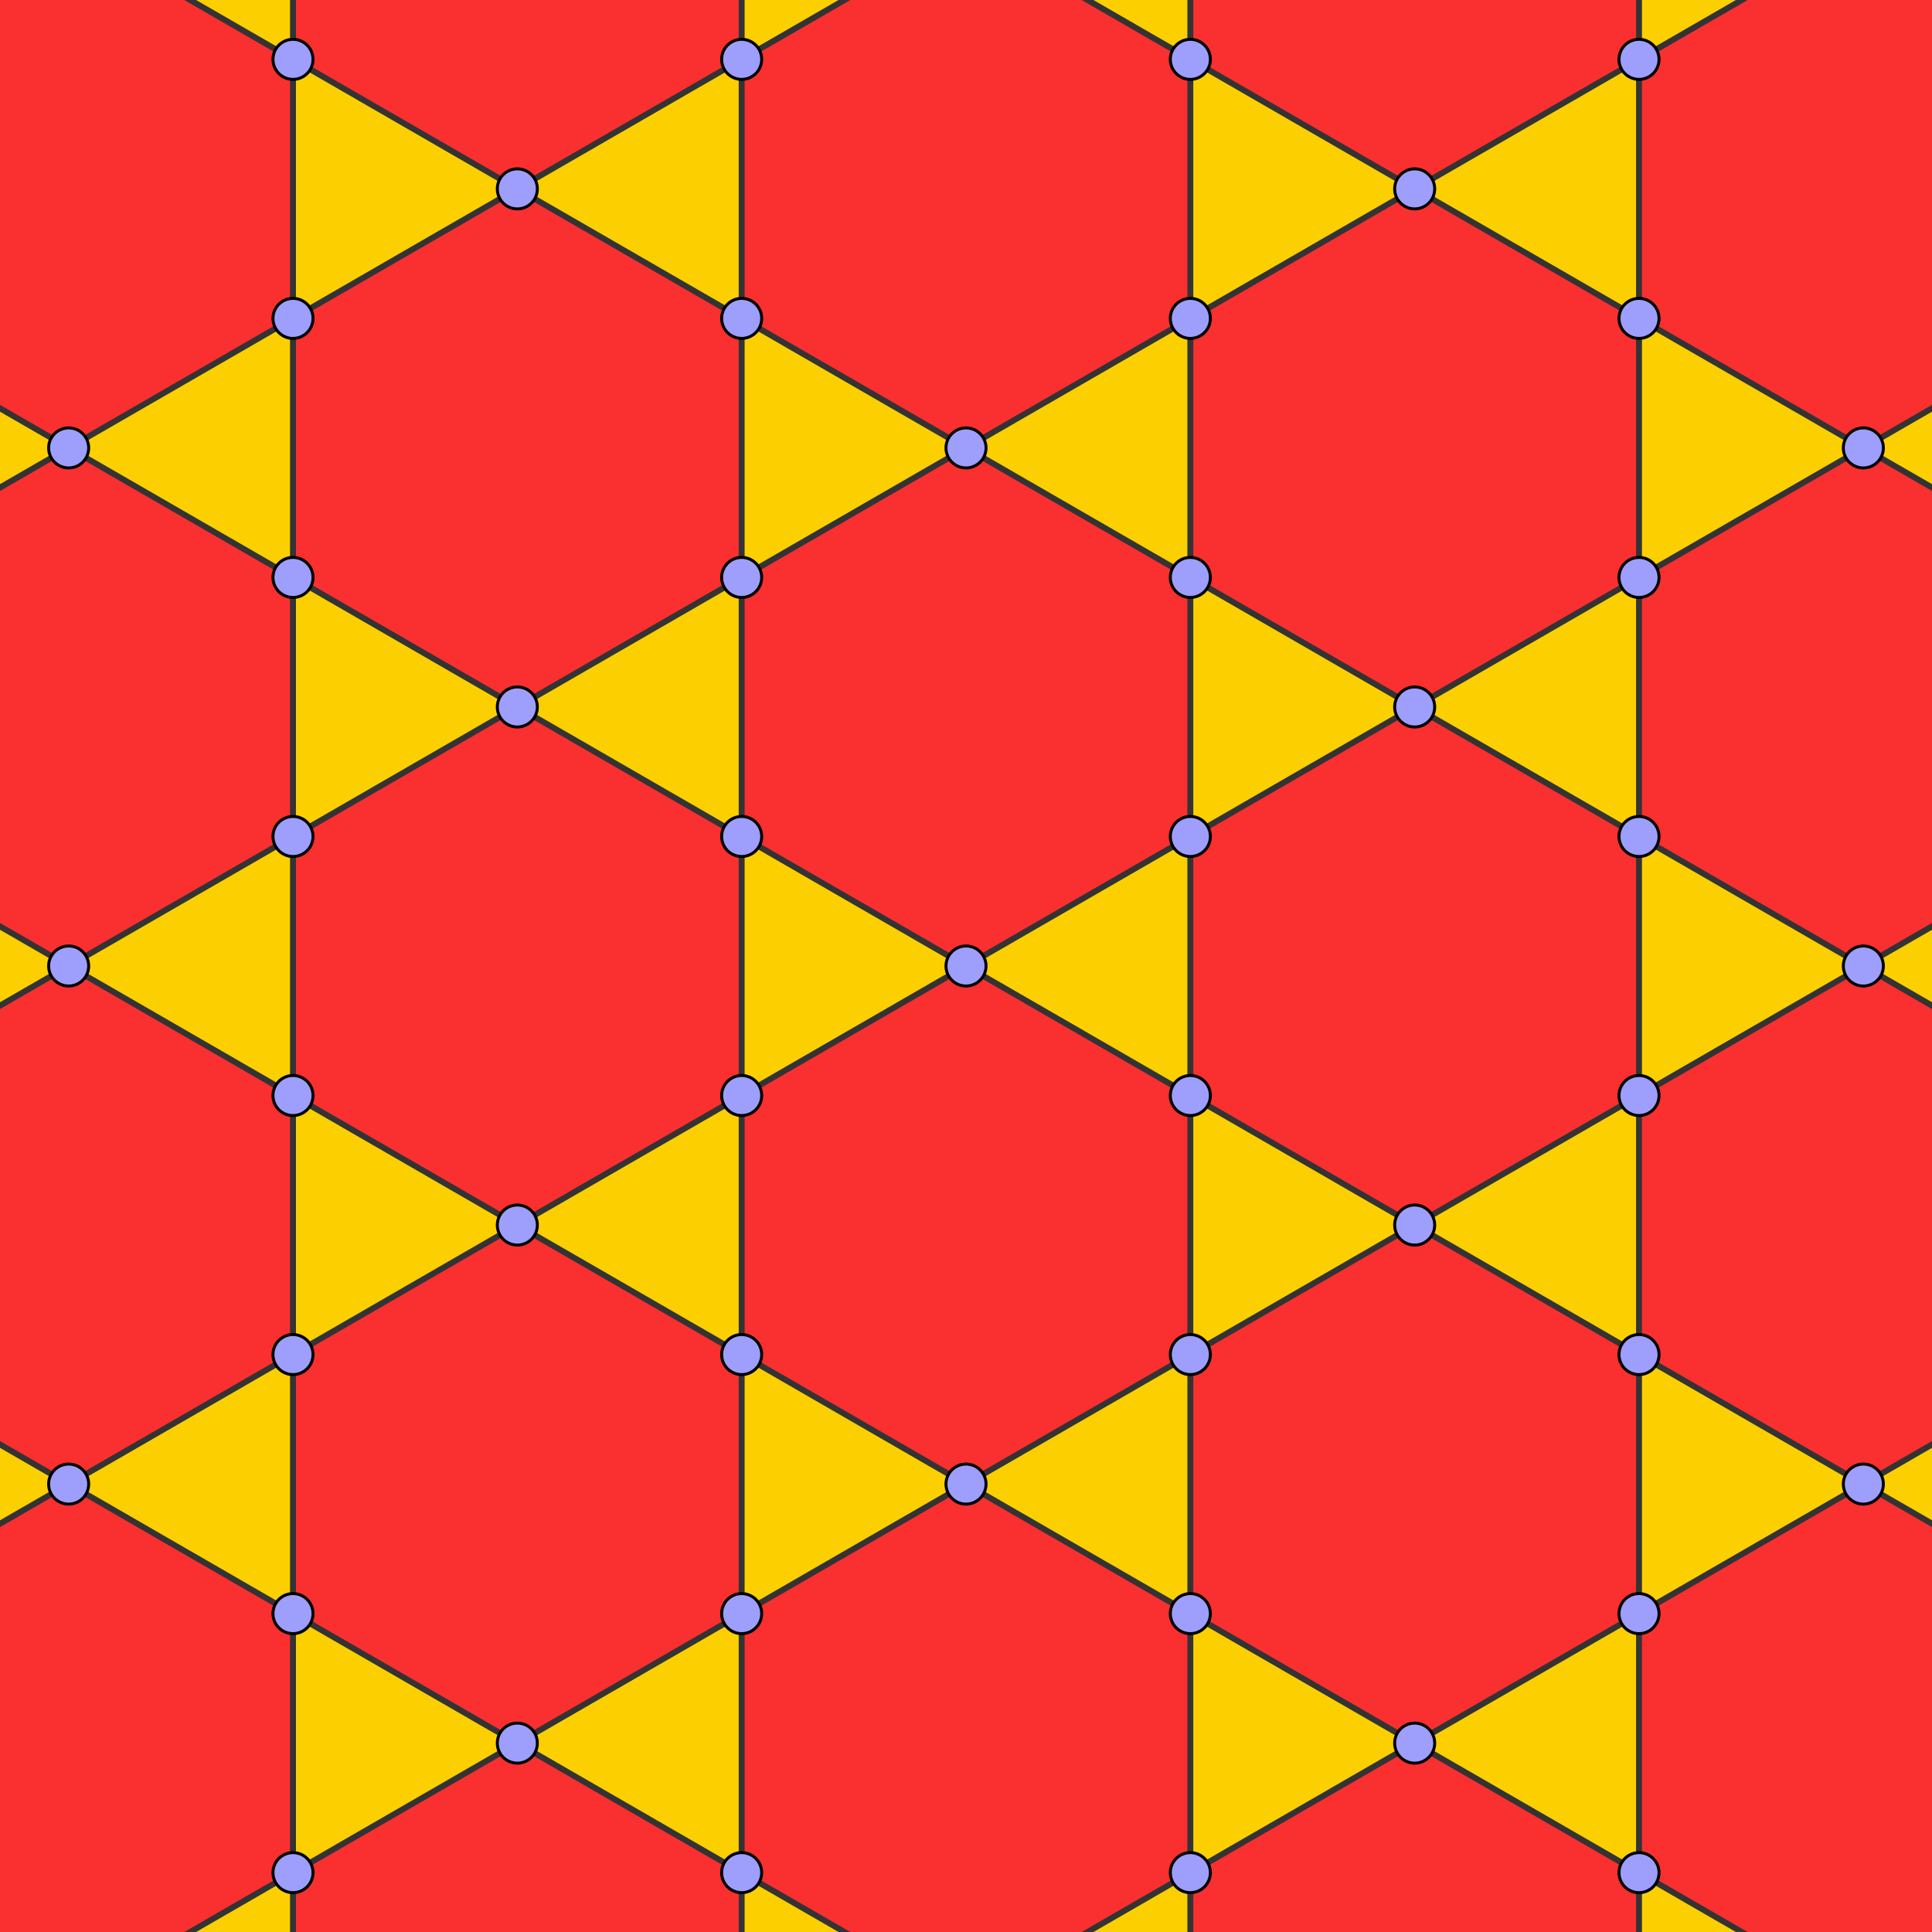 <?xml version="1.0" encoding="UTF-8" standalone="no"?>
<!-- Created with Inkscape (http://www.inkscape.org/) -->
<svg xmlns:dc="http://purl.org/dc/elements/1.1/" xmlns:cc="http://creativecommons.org/ns#" xmlns:rdf="http://www.w3.org/1999/02/22-rdf-syntax-ns#" xmlns:svg="http://www.w3.org/2000/svg" xmlns="http://www.w3.org/2000/svg" xmlns:sodipodi="http://sodipodi.sourceforge.net/DTD/sodipodi-0.dtd" xmlns:inkscape="http://www.inkscape.org/namespaces/inkscape" width="25.836cm" height="25.836cm" viewBox="0 0 915.455 915.455" id="svg2" version="1.1" inkscape:version="0.92.3 (2405546, 2018-03-11)" sodipodi:docname="Tiling_3-6.svg">
  <defs id="defs4"/>
  <sodipodi:namedview id="base" pagecolor="#ffffff" bordercolor="#666666" borderopacity="1.0" inkscape:pageopacity="0.0" inkscape:pageshadow="2" inkscape:zoom="0.60814593" inkscape:cx="487.48114" inkscape:cy="538.70902" inkscape:document-units="px" inkscape:current-layer="layer9" showgrid="true" units="cm" inkscape:snap-global="true" inkscape:snap-bbox="false" inkscape:bbox-nodes="true" inkscape:snap-object-midpoints="true" inkscape:window-width="3440" inkscape:window-height="1412" inkscape:window-x="0" inkscape:window-y="0" inkscape:window-maximized="1" fit-margin-top="0" fit-margin-left="0" fit-margin-right="0" fit-margin-bottom="0" borderlayer="true" inkscape:snap-others="true"/>
  <g inkscape:groupmode="layer" id="layer9" inkscape:label="layer" style="display:inline" transform="translate(322.143,199.399)" sodipodi:insensitive="true">
    <rect style="display:inline;opacity:1;fill:#fcd000;fill-opacity:1;stroke:none;stroke-width:2.812;stroke-linecap:square;stroke-linejoin:miter;stroke-miterlimit:1;stroke-dasharray:none;stroke-opacity:1" id="rect5965" width="1279.56" height="1116.785" x="-900.232" y="-424.35" transform="rotate(-90)"/>
    <path style="color:#000000;clip-rule:nonzero;display:inline;overflow:visible;visibility:visible;opacity:1;isolation:auto;mix-blend-mode:normal;color-interpolation:sRGB;color-interpolation-filters:linearRGB;solid-color:#000000;solid-opacity:1;fill:#fa2f2f;fill-opacity:1;fill-rule:evenodd;stroke:#333333;stroke-width:2.812;stroke-linecap:butt;stroke-linejoin:bevel;stroke-miterlimit:1;stroke-dasharray:none;stroke-dashoffset:0;stroke-opacity:1;color-rendering:auto;image-rendering:auto;shape-rendering:auto;text-rendering:auto;enable-background:accumulate" d="M 135.585,258.329 29.286,196.957 V 74.213 L 135.585,12.841 241.884,74.213 v 122.744 z" id="path4492" inkscape:connector-curvature="0"/>
    <path style="color:#000000;clip-rule:nonzero;display:inline;overflow:visible;visibility:visible;opacity:1;isolation:auto;mix-blend-mode:normal;color-interpolation:sRGB;color-interpolation-filters:linearRGB;solid-color:#000000;solid-opacity:1;fill:#fa2f2f;fill-opacity:1;fill-rule:evenodd;stroke:#333333;stroke-width:2.812;stroke-linecap:butt;stroke-linejoin:bevel;stroke-miterlimit:1;stroke-dasharray:none;stroke-dashoffset:0;stroke-opacity:1;color-rendering:auto;image-rendering:auto;shape-rendering:auto;text-rendering:auto;enable-background:accumulate" d="M 135.585,503.816 29.286,442.444 V 319.7 l 106.299,-61.372 106.299,61.372 v 122.744 z" id="path4492-3" inkscape:connector-curvature="0"/>
    <path style="color:#000000;clip-rule:nonzero;display:inline;overflow:visible;visibility:visible;opacity:1;isolation:auto;mix-blend-mode:normal;color-interpolation:sRGB;color-interpolation-filters:linearRGB;solid-color:#000000;solid-opacity:1;fill:#fa2f2f;fill-opacity:1;fill-rule:evenodd;stroke:#333333;stroke-width:2.812;stroke-linecap:butt;stroke-linejoin:bevel;stroke-miterlimit:1;stroke-dasharray:none;stroke-dashoffset:0;stroke-opacity:1;color-rendering:auto;image-rendering:auto;shape-rendering:auto;text-rendering:auto;enable-background:accumulate" d="M 135.585,749.304 29.286,687.932 V 565.188 L 135.585,503.816 241.884,565.188 V 687.932 Z" id="path4492-6" inkscape:connector-curvature="0"/>
    <path style="color:#000000;clip-rule:nonzero;display:inline;overflow:visible;visibility:visible;opacity:1;isolation:auto;mix-blend-mode:normal;color-interpolation:sRGB;color-interpolation-filters:linearRGB;solid-color:#000000;solid-opacity:1;fill:#fa2f2f;fill-opacity:1;fill-rule:evenodd;stroke:#333333;stroke-width:2.812;stroke-linecap:butt;stroke-linejoin:bevel;stroke-miterlimit:1;stroke-dasharray:none;stroke-dashoffset:0;stroke-opacity:1;color-rendering:auto;image-rendering:auto;shape-rendering:auto;text-rendering:auto;enable-background:accumulate" d="M 135.585,12.841 29.286,-48.531 v -122.744 l 106.299,-61.372 106.299,61.372 v 122.744 z" id="path4492-7" inkscape:connector-curvature="0"/>
    <path style="color:#000000;clip-rule:nonzero;display:inline;overflow:visible;visibility:visible;opacity:1;isolation:auto;mix-blend-mode:normal;color-interpolation:sRGB;color-interpolation-filters:linearRGB;solid-color:#000000;solid-opacity:1;fill:#fa2f2f;fill-opacity:1;fill-rule:evenodd;stroke:#333333;stroke-width:2.812;stroke-linecap:butt;stroke-linejoin:bevel;stroke-miterlimit:1;stroke-dasharray:none;stroke-dashoffset:0;stroke-opacity:1;color-rendering:auto;image-rendering:auto;shape-rendering:auto;text-rendering:auto;enable-background:accumulate" d="M -289.612,258.329 -395.911,196.957 V 74.213 l 106.299,-61.372 106.299,61.372 v 122.744 z" id="path4492-35" inkscape:connector-curvature="0"/>
    <path style="color:#000000;clip-rule:nonzero;display:inline;overflow:visible;visibility:visible;opacity:1;isolation:auto;mix-blend-mode:normal;color-interpolation:sRGB;color-interpolation-filters:linearRGB;solid-color:#000000;solid-opacity:1;fill:#fa2f2f;fill-opacity:1;fill-rule:evenodd;stroke:#333333;stroke-width:2.812;stroke-linecap:butt;stroke-linejoin:bevel;stroke-miterlimit:1;stroke-dasharray:none;stroke-dashoffset:0;stroke-opacity:1;color-rendering:auto;image-rendering:auto;shape-rendering:auto;text-rendering:auto;enable-background:accumulate" d="M -289.612,503.816 -395.911,442.444 V 319.7 l 106.299,-61.372 106.299,61.372 v 122.744 z" id="path4492-3-6" inkscape:connector-curvature="0"/>
    <path style="color:#000000;clip-rule:nonzero;display:inline;overflow:visible;visibility:visible;opacity:1;isolation:auto;mix-blend-mode:normal;color-interpolation:sRGB;color-interpolation-filters:linearRGB;solid-color:#000000;solid-opacity:1;fill:#fa2f2f;fill-opacity:1;fill-rule:evenodd;stroke:#333333;stroke-width:2.812;stroke-linecap:butt;stroke-linejoin:bevel;stroke-miterlimit:1;stroke-dasharray:none;stroke-dashoffset:0;stroke-opacity:1;color-rendering:auto;image-rendering:auto;shape-rendering:auto;text-rendering:auto;enable-background:accumulate" d="M -289.612,749.304 -395.911,687.932 V 565.188 l 106.299,-61.372 106.299,61.372 V 687.932 Z" id="path4492-6-2" inkscape:connector-curvature="0"/>
    <path style="color:#000000;clip-rule:nonzero;display:inline;overflow:visible;visibility:visible;opacity:1;isolation:auto;mix-blend-mode:normal;color-interpolation:sRGB;color-interpolation-filters:linearRGB;solid-color:#000000;solid-opacity:1;fill:#fa2f2f;fill-opacity:1;fill-rule:evenodd;stroke:#333333;stroke-width:2.812;stroke-linecap:butt;stroke-linejoin:bevel;stroke-miterlimit:1;stroke-dasharray:none;stroke-dashoffset:0;stroke-opacity:1;color-rendering:auto;image-rendering:auto;shape-rendering:auto;text-rendering:auto;enable-background:accumulate" d="m -289.612,12.841 -106.299,-61.372 v -122.744 l 106.299,-61.372 106.299,61.372 v 122.744 z" id="path4492-7-9" inkscape:connector-curvature="0"/>
    <path style="color:#000000;clip-rule:nonzero;display:inline;overflow:visible;visibility:visible;opacity:1;isolation:auto;mix-blend-mode:normal;color-interpolation:sRGB;color-interpolation-filters:linearRGB;solid-color:#000000;solid-opacity:1;fill:#fa2f2f;fill-opacity:1;fill-rule:evenodd;stroke:#333333;stroke-width:2.812;stroke-linecap:butt;stroke-linejoin:bevel;stroke-miterlimit:1;stroke-dasharray:none;stroke-dashoffset:0;stroke-opacity:1;color-rendering:auto;image-rendering:auto;shape-rendering:auto;text-rendering:auto;enable-background:accumulate" d="M 560.782,258.329 454.482,196.957 V 74.213 L 560.782,12.841 667.081,74.213 v 122.744 z" id="path4492-2" inkscape:connector-curvature="0"/>
    <path style="color:#000000;clip-rule:nonzero;display:inline;overflow:visible;visibility:visible;opacity:1;isolation:auto;mix-blend-mode:normal;color-interpolation:sRGB;color-interpolation-filters:linearRGB;solid-color:#000000;solid-opacity:1;fill:#fa2f2f;fill-opacity:1;fill-rule:evenodd;stroke:#333333;stroke-width:2.812;stroke-linecap:butt;stroke-linejoin:bevel;stroke-miterlimit:1;stroke-dasharray:none;stroke-dashoffset:0;stroke-opacity:1;color-rendering:auto;image-rendering:auto;shape-rendering:auto;text-rendering:auto;enable-background:accumulate" d="M 560.782,503.816 454.482,442.444 V 319.7 l 106.299,-61.372 106.299,61.372 v 122.744 z" id="path4492-3-7" inkscape:connector-curvature="0"/>
    <path style="color:#000000;clip-rule:nonzero;display:inline;overflow:visible;visibility:visible;opacity:1;isolation:auto;mix-blend-mode:normal;color-interpolation:sRGB;color-interpolation-filters:linearRGB;solid-color:#000000;solid-opacity:1;fill:#fa2f2f;fill-opacity:1;fill-rule:evenodd;stroke:#333333;stroke-width:2.812;stroke-linecap:butt;stroke-linejoin:bevel;stroke-miterlimit:1;stroke-dasharray:none;stroke-dashoffset:0;stroke-opacity:1;color-rendering:auto;image-rendering:auto;shape-rendering:auto;text-rendering:auto;enable-background:accumulate" d="M 560.782,749.304 454.482,687.932 V 565.188 l 106.299,-61.372 106.299,61.372 V 687.932 Z" id="path4492-6-0" inkscape:connector-curvature="0"/>
    <path style="color:#000000;clip-rule:nonzero;display:inline;overflow:visible;visibility:visible;opacity:1;isolation:auto;mix-blend-mode:normal;color-interpolation:sRGB;color-interpolation-filters:linearRGB;solid-color:#000000;solid-opacity:1;fill:#fa2f2f;fill-opacity:1;fill-rule:evenodd;stroke:#333333;stroke-width:2.812;stroke-linecap:butt;stroke-linejoin:bevel;stroke-miterlimit:1;stroke-dasharray:none;stroke-dashoffset:0;stroke-opacity:1;color-rendering:auto;image-rendering:auto;shape-rendering:auto;text-rendering:auto;enable-background:accumulate" d="M 560.782,12.841 454.482,-48.531 v -122.744 l 106.299,-61.372 106.299,61.372 v 122.744 z" id="path4492-7-93" inkscape:connector-curvature="0"/>
    <path style="color:#000000;clip-rule:nonzero;display:inline;overflow:visible;visibility:visible;opacity:1;isolation:auto;mix-blend-mode:normal;color-interpolation:sRGB;color-interpolation-filters:linearRGB;solid-color:#000000;solid-opacity:1;fill:#fa2f2f;fill-opacity:1;fill-rule:evenodd;stroke:#333333;stroke-width:2.812;stroke-linecap:butt;stroke-linejoin:bevel;stroke-miterlimit:1;stroke-dasharray:none;stroke-dashoffset:0;stroke-opacity:1;color-rendering:auto;image-rendering:auto;shape-rendering:auto;text-rendering:auto;enable-background:accumulate" d="M 348.183,381.072 241.884,319.7 V 196.957 l 106.299,-61.372 106.299,61.372 v 122.744 z" id="path4492-0" inkscape:connector-curvature="0"/>
    <path style="color:#000000;clip-rule:nonzero;display:inline;overflow:visible;visibility:visible;opacity:1;isolation:auto;mix-blend-mode:normal;color-interpolation:sRGB;color-interpolation-filters:linearRGB;solid-color:#000000;solid-opacity:1;fill:#fa2f2f;fill-opacity:1;fill-rule:evenodd;stroke:#333333;stroke-width:2.812;stroke-linecap:butt;stroke-linejoin:bevel;stroke-miterlimit:1;stroke-dasharray:none;stroke-dashoffset:0;stroke-opacity:1;color-rendering:auto;image-rendering:auto;shape-rendering:auto;text-rendering:auto;enable-background:accumulate" d="M 348.183,626.56 241.884,565.188 V 442.444 l 106.299,-61.372 106.299,61.372 v 122.744 z" id="path4492-3-62" inkscape:connector-curvature="0"/>
    <path style="color:#000000;clip-rule:nonzero;display:inline;overflow:visible;visibility:visible;opacity:1;isolation:auto;mix-blend-mode:normal;color-interpolation:sRGB;color-interpolation-filters:linearRGB;solid-color:#000000;solid-opacity:1;fill:#fa2f2f;fill-opacity:1;fill-rule:evenodd;stroke:#333333;stroke-width:2.812;stroke-linecap:butt;stroke-linejoin:bevel;stroke-miterlimit:1;stroke-dasharray:none;stroke-dashoffset:0;stroke-opacity:1;color-rendering:auto;image-rendering:auto;shape-rendering:auto;text-rendering:auto;enable-background:accumulate" d="M 348.183,872.047 241.884,810.675 V 687.932 l 106.299,-61.372 106.299,61.372 v 122.744 z" id="path4492-6-6" inkscape:connector-curvature="0"/>
    <path style="color:#000000;clip-rule:nonzero;display:inline;overflow:visible;visibility:visible;opacity:1;isolation:auto;mix-blend-mode:normal;color-interpolation:sRGB;color-interpolation-filters:linearRGB;solid-color:#000000;solid-opacity:1;fill:#fa2f2f;fill-opacity:1;fill-rule:evenodd;stroke:#333333;stroke-width:2.812;stroke-linecap:butt;stroke-linejoin:bevel;stroke-miterlimit:1;stroke-dasharray:none;stroke-dashoffset:0;stroke-opacity:1;color-rendering:auto;image-rendering:auto;shape-rendering:auto;text-rendering:auto;enable-background:accumulate" d="M 348.183,135.585 241.884,74.213 V -48.531 l 106.299,-61.372 106.299,61.372 V 74.213 Z" id="path4492-7-1" inkscape:connector-curvature="0"/>
    <path style="color:#000000;clip-rule:nonzero;display:inline;overflow:visible;visibility:visible;opacity:1;isolation:auto;mix-blend-mode:normal;color-interpolation:sRGB;color-interpolation-filters:linearRGB;solid-color:#000000;solid-opacity:1;fill:#fa2f2f;fill-opacity:1;fill-rule:evenodd;stroke:#333333;stroke-width:2.812;stroke-linecap:butt;stroke-linejoin:bevel;stroke-miterlimit:1;stroke-dasharray:none;stroke-dashoffset:0;stroke-opacity:1;color-rendering:auto;image-rendering:auto;shape-rendering:auto;text-rendering:auto;enable-background:accumulate" d="M 348.183,-109.903 241.884,-171.275 v -122.744 l 106.299,-61.372 106.299,61.372 v 122.744 z" id="path4492-5-8" inkscape:connector-curvature="0"/>
    <path style="color:#000000;clip-rule:nonzero;display:inline;overflow:visible;visibility:visible;opacity:1;isolation:auto;mix-blend-mode:normal;color-interpolation:sRGB;color-interpolation-filters:linearRGB;solid-color:#000000;solid-opacity:1;fill:#fa2f2f;fill-opacity:1;fill-rule:evenodd;stroke:#333333;stroke-width:2.812;stroke-linecap:butt;stroke-linejoin:bevel;stroke-miterlimit:1;stroke-dasharray:none;stroke-dashoffset:0;stroke-opacity:1;color-rendering:auto;image-rendering:auto;shape-rendering:auto;text-rendering:auto;enable-background:accumulate" d="M -77.014,381.072 -183.313,319.7 V 196.957 l 106.299,-61.372 106.299,61.372 v 122.744 z" id="path4492-0-9" inkscape:connector-curvature="0"/>
    <path style="color:#000000;clip-rule:nonzero;display:inline;overflow:visible;visibility:visible;opacity:1;isolation:auto;mix-blend-mode:normal;color-interpolation:sRGB;color-interpolation-filters:linearRGB;solid-color:#000000;solid-opacity:1;fill:#fa2f2f;fill-opacity:1;fill-rule:evenodd;stroke:#333333;stroke-width:2.812;stroke-linecap:butt;stroke-linejoin:bevel;stroke-miterlimit:1;stroke-dasharray:none;stroke-dashoffset:0;stroke-opacity:1;color-rendering:auto;image-rendering:auto;shape-rendering:auto;text-rendering:auto;enable-background:accumulate" d="M -77.014,626.56 -183.313,565.188 V 442.444 l 106.299,-61.372 106.299,61.372 v 122.744 z" id="path4492-3-62-2" inkscape:connector-curvature="0"/>
    <path style="color:#000000;clip-rule:nonzero;display:inline;overflow:visible;visibility:visible;opacity:1;isolation:auto;mix-blend-mode:normal;color-interpolation:sRGB;color-interpolation-filters:linearRGB;solid-color:#000000;solid-opacity:1;fill:#fa2f2f;fill-opacity:1;fill-rule:evenodd;stroke:#333333;stroke-width:2.812;stroke-linecap:butt;stroke-linejoin:bevel;stroke-miterlimit:1;stroke-dasharray:none;stroke-dashoffset:0;stroke-opacity:1;color-rendering:auto;image-rendering:auto;shape-rendering:auto;text-rendering:auto;enable-background:accumulate" d="M -77.014,872.047 -183.313,810.675 V 687.932 l 106.299,-61.372 106.299,61.372 v 122.744 z" id="path4492-6-6-0" inkscape:connector-curvature="0"/>
    <path style="color:#000000;clip-rule:nonzero;display:inline;overflow:visible;visibility:visible;opacity:1;isolation:auto;mix-blend-mode:normal;color-interpolation:sRGB;color-interpolation-filters:linearRGB;solid-color:#000000;solid-opacity:1;fill:#fa2f2f;fill-opacity:1;fill-rule:evenodd;stroke:#333333;stroke-width:2.812;stroke-linecap:butt;stroke-linejoin:bevel;stroke-miterlimit:1;stroke-dasharray:none;stroke-dashoffset:0;stroke-opacity:1;color-rendering:auto;image-rendering:auto;shape-rendering:auto;text-rendering:auto;enable-background:accumulate" d="M -77.014,135.585 -183.313,74.213 V -48.531 l 106.299,-61.372 106.299,61.372 V 74.213 Z" id="path4492-7-1-2" inkscape:connector-curvature="0"/>
    <path style="color:#000000;clip-rule:nonzero;display:inline;overflow:visible;visibility:visible;opacity:1;isolation:auto;mix-blend-mode:normal;color-interpolation:sRGB;color-interpolation-filters:linearRGB;solid-color:#000000;solid-opacity:1;fill:#fa2f2f;fill-opacity:1;fill-rule:evenodd;stroke:#333333;stroke-width:2.812;stroke-linecap:butt;stroke-linejoin:bevel;stroke-miterlimit:1;stroke-dasharray:none;stroke-dashoffset:0;stroke-opacity:1;color-rendering:auto;image-rendering:auto;shape-rendering:auto;text-rendering:auto;enable-background:accumulate" d="M -77.014,-109.903 -183.313,-171.275 v -122.744 l 106.299,-61.372 106.299,61.372 v 122.744 z" id="path4492-5-8-3" inkscape:connector-curvature="0"/>
  </g>
  <g inkscape:groupmode="layer" id="layer1" inkscape:label="dots">
    <circle style="display:inline;opacity:1;fill:#9e9efc;fill-opacity:1;stroke:#000000;stroke-width:1.406;stroke-linecap:square;stroke-linejoin:miter;stroke-miterlimit:1;stroke-dasharray:none;stroke-opacity:1" id="path4291-3-65" cx="-442.444" cy="-183.313" r="9.491" transform="rotate(-90,260.771,-61.372)"/>
    <circle style="display:inline;opacity:1;fill:#9e9efc;fill-opacity:1;stroke:#000000;stroke-width:1.406;stroke-linecap:square;stroke-linejoin:miter;stroke-miterlimit:1;stroke-dasharray:none;stroke-opacity:1" id="path4291-3-69" cx="-565.188" cy="29.285" r="9.491" transform="rotate(-90,260.771,-61.372)"/>
    <circle style="display:inline;opacity:1;fill:#9e9efc;fill-opacity:1;stroke:#000000;stroke-width:1.406;stroke-linecap:square;stroke-linejoin:miter;stroke-miterlimit:1;stroke-dasharray:none;stroke-opacity:1" id="path4291-3-37" cx="-565.188" cy="241.884" r="9.491" transform="rotate(-90,260.771,-61.372)"/>
    <circle style="display:inline;opacity:1;fill:#9e9efc;fill-opacity:1;stroke:#000000;stroke-width:1.406;stroke-linecap:square;stroke-linejoin:miter;stroke-miterlimit:1;stroke-dasharray:none;stroke-opacity:1" id="path4291-3-45" cx="-442.444" cy="454.482" r="9.491" transform="rotate(-90,260.771,-61.372)"/>
    <circle style="display:inline;opacity:1;fill:#9e9efc;fill-opacity:1;stroke:#000000;stroke-width:1.406;stroke-linecap:square;stroke-linejoin:miter;stroke-miterlimit:1;stroke-dasharray:none;stroke-opacity:1" id="path4291-3-25" cx="-258.329" cy="560.782" r="9.491" transform="rotate(-90,260.771,-61.372)"/>
    <circle style="display:inline;opacity:1;fill:#9e9efc;fill-opacity:1;stroke:#000000;stroke-width:1.406;stroke-linecap:square;stroke-linejoin:miter;stroke-miterlimit:1;stroke-dasharray:none;stroke-opacity:1" id="path4291-3-474" cx="-12.841" cy="560.782" r="9.491" transform="rotate(-90,260.771,-61.372)"/>
    <circle style="display:inline;opacity:1;fill:#9e9efc;fill-opacity:1;stroke:#000000;stroke-width:1.406;stroke-linecap:square;stroke-linejoin:miter;stroke-miterlimit:1;stroke-dasharray:none;stroke-opacity:1" id="path4291-3-43" cx="171.275" cy="454.482" r="9.491" transform="rotate(-90,260.771,-61.372)"/>
    <circle style="display:inline;opacity:1;fill:#9e9efc;fill-opacity:1;stroke:#000000;stroke-width:1.406;stroke-linecap:square;stroke-linejoin:miter;stroke-miterlimit:1;stroke-dasharray:none;stroke-opacity:1" id="path4291-3-88" cx="171.275" cy="-183.313" r="9.491" transform="rotate(-90,260.771,-61.372)"/>
    <circle style="display:inline;opacity:1;fill:#9e9efc;fill-opacity:1;stroke:#000000;stroke-width:1.406;stroke-linecap:square;stroke-linejoin:miter;stroke-miterlimit:1;stroke-dasharray:none;stroke-opacity:1" id="path4291-3-431" cx="-12.841" cy="-289.612" r="9.491" transform="rotate(-90,260.771,-61.372)"/>
    <circle style="display:inline;opacity:1;fill:#9e9efc;fill-opacity:1;stroke:#000000;stroke-width:1.406;stroke-linecap:square;stroke-linejoin:miter;stroke-miterlimit:1;stroke-dasharray:none;stroke-opacity:1" id="path4291-3-49" cx="-258.329" cy="-289.612" r="9.491" transform="rotate(-90,260.771,-61.372)"/>
    <circle style="display:inline;opacity:1;fill:#9e9efc;fill-opacity:1;stroke:#000000;stroke-width:1.406;stroke-linecap:square;stroke-linejoin:miter;stroke-miterlimit:1;stroke-dasharray:none;stroke-opacity:1" id="path4291-3-206" cx="-319.7" cy="-183.313" r="9.491" transform="rotate(-90,260.771,-61.372)"/>
    <circle style="display:inline;opacity:1;fill:#9e9efc;fill-opacity:1;stroke:#000000;stroke-width:1.406;stroke-linecap:square;stroke-linejoin:miter;stroke-miterlimit:1;stroke-dasharray:none;stroke-opacity:1" id="path4291-3-89" cx="-196.957" cy="-183.313" r="9.491" transform="rotate(-90,260.771,-61.372)"/>
    <circle style="display:inline;opacity:1;fill:#9e9efc;fill-opacity:1;stroke:#000000;stroke-width:1.406;stroke-linecap:square;stroke-linejoin:miter;stroke-miterlimit:1;stroke-dasharray:none;stroke-opacity:1" id="path4291-3-26" cx="-74.213" cy="-183.313" r="9.491" transform="rotate(-90,260.771,-61.372)"/>
    <circle style="display:inline;opacity:1;fill:#9e9efc;fill-opacity:1;stroke:#000000;stroke-width:1.406;stroke-linecap:square;stroke-linejoin:miter;stroke-miterlimit:1;stroke-dasharray:none;stroke-opacity:1" id="path4291-3-64" cx="48.531" cy="-183.313" r="9.491" transform="rotate(-90,260.771,-61.372)"/>
    <circle style="display:inline;opacity:1;fill:#9e9efc;fill-opacity:1;stroke:#000000;stroke-width:1.406;stroke-linecap:square;stroke-linejoin:miter;stroke-miterlimit:1;stroke-dasharray:none;stroke-opacity:1" id="path4291-3-95" cx="109.903" cy="-77.014" r="9.491" transform="rotate(-90,260.771,-61.372)"/>
    <circle style="display:inline;opacity:1;fill:#9e9efc;fill-opacity:1;stroke:#000000;stroke-width:1.406;stroke-linecap:square;stroke-linejoin:miter;stroke-miterlimit:1;stroke-dasharray:none;stroke-opacity:1" id="path4291-3-04" cx="-135.585" cy="-77.014" r="9.491" transform="rotate(-90,260.771,-61.372)"/>
    <circle style="display:inline;opacity:1;fill:#9e9efc;fill-opacity:1;stroke:#000000;stroke-width:1.406;stroke-linecap:square;stroke-linejoin:miter;stroke-miterlimit:1;stroke-dasharray:none;stroke-opacity:1" id="path4291-3-87" cx="-381.072" cy="-77.014" r="9.491" transform="rotate(-90,260.771,-61.372)"/>
    <circle style="display:inline;opacity:1;fill:#9e9efc;fill-opacity:1;stroke:#000000;stroke-width:1.406;stroke-linecap:square;stroke-linejoin:miter;stroke-miterlimit:1;stroke-dasharray:none;stroke-opacity:1" id="path4291-3-17" cx="-565.188" cy="-183.313" r="9.491" transform="rotate(-90,260.771,-61.372)"/>
    <circle style="display:inline;opacity:1;fill:#9e9efc;fill-opacity:1;stroke:#000000;stroke-width:1.406;stroke-linecap:square;stroke-linejoin:miter;stroke-miterlimit:1;stroke-dasharray:none;stroke-opacity:1" id="path4291-3-09" cx="-503.816" cy="-289.612" r="9.491" transform="rotate(-90,260.771,-61.372)"/>
    <circle style="display:inline;opacity:1;fill:#9e9efc;fill-opacity:1;stroke:#000000;stroke-width:1.406;stroke-linecap:square;stroke-linejoin:miter;stroke-miterlimit:1;stroke-dasharray:none;stroke-opacity:1" id="path4291-3-177" cx="-626.56" cy="-77.014" r="9.491" transform="rotate(-90,260.771,-61.372)"/>
    <circle style="display:inline;opacity:1;fill:#9e9efc;fill-opacity:1;stroke:#000000;stroke-width:1.406;stroke-linecap:square;stroke-linejoin:miter;stroke-miterlimit:1;stroke-dasharray:none;stroke-opacity:1" id="path4291-3-11" cx="-687.932" cy="29.285" r="9.491" transform="rotate(-90,260.771,-61.372)"/>
    <circle style="display:inline;opacity:1;fill:#9e9efc;fill-opacity:1;stroke:#000000;stroke-width:1.406;stroke-linecap:square;stroke-linejoin:miter;stroke-miterlimit:1;stroke-dasharray:none;stroke-opacity:1" id="path4291-3-59" cx="-442.444" cy="29.285" r="9.491" transform="rotate(-90,260.771,-61.372)"/>
    <circle style="display:inline;opacity:1;fill:#9e9efc;fill-opacity:1;stroke:#000000;stroke-width:1.406;stroke-linecap:square;stroke-linejoin:miter;stroke-miterlimit:1;stroke-dasharray:none;stroke-opacity:1" id="path4291-3-77" cx="-319.7" cy="29.285" r="9.491" transform="rotate(-90,260.771,-61.372)"/>
    <circle style="display:inline;opacity:1;fill:#9e9efc;fill-opacity:1;stroke:#000000;stroke-width:1.406;stroke-linecap:square;stroke-linejoin:miter;stroke-miterlimit:1;stroke-dasharray:none;stroke-opacity:1" id="path4291-3-67" cx="-196.957" cy="29.285" r="9.491" transform="rotate(-90,260.771,-61.372)"/>
    <circle style="display:inline;opacity:1;fill:#9e9efc;fill-opacity:1;stroke:#000000;stroke-width:1.406;stroke-linecap:square;stroke-linejoin:miter;stroke-miterlimit:1;stroke-dasharray:none;stroke-opacity:1" id="path4291-3-365" cx="-74.213" cy="29.285" r="9.491" transform="rotate(-90,260.771,-61.372)"/>
    <circle style="display:inline;opacity:1;fill:#9e9efc;fill-opacity:1;stroke:#000000;stroke-width:1.406;stroke-linecap:square;stroke-linejoin:miter;stroke-miterlimit:1;stroke-dasharray:none;stroke-opacity:1" id="path4291-3-63" cx="48.531" cy="29.285" r="9.491" transform="rotate(-90,260.771,-61.372)"/>
    <circle style="display:inline;opacity:1;fill:#9e9efc;fill-opacity:1;stroke:#000000;stroke-width:1.406;stroke-linecap:square;stroke-linejoin:miter;stroke-miterlimit:1;stroke-dasharray:none;stroke-opacity:1" id="path4291-3-948" cx="171.275" cy="29.285" r="9.491" transform="rotate(-90,260.771,-61.372)"/>
    <circle style="display:inline;opacity:1;fill:#9e9efc;fill-opacity:1;stroke:#000000;stroke-width:1.406;stroke-linecap:square;stroke-linejoin:miter;stroke-miterlimit:1;stroke-dasharray:none;stroke-opacity:1" id="path4291-3-39" cx="-503.816" cy="135.585" r="9.491" transform="rotate(-90,260.771,-61.372)"/>
    <circle style="display:inline;opacity:1;fill:#9e9efc;fill-opacity:1;stroke:#000000;stroke-width:1.406;stroke-linecap:square;stroke-linejoin:miter;stroke-miterlimit:1;stroke-dasharray:none;stroke-opacity:1" id="path4291-3-08" cx="-258.329" cy="135.585" r="9.491" transform="rotate(-90,260.771,-61.372)"/>
    <circle style="display:inline;opacity:1;fill:#9e9efc;fill-opacity:1;stroke:#000000;stroke-width:1.406;stroke-linecap:square;stroke-linejoin:miter;stroke-miterlimit:1;stroke-dasharray:none;stroke-opacity:1" id="path4291-3-85" cx="-12.841" cy="135.585" r="9.491" transform="rotate(-90,260.771,-61.372)"/>
    <circle style="display:inline;opacity:1;fill:#9e9efc;fill-opacity:1;stroke:#000000;stroke-width:1.406;stroke-linecap:square;stroke-linejoin:miter;stroke-miterlimit:1;stroke-dasharray:none;stroke-opacity:1" id="path4291-3-561" cx="109.903" cy="348.183" r="9.491" transform="rotate(-90,260.771,-61.372)"/>
    <circle style="display:inline;opacity:1;fill:#9e9efc;fill-opacity:1;stroke:#000000;stroke-width:1.406;stroke-linecap:square;stroke-linejoin:miter;stroke-miterlimit:1;stroke-dasharray:none;stroke-opacity:1" id="path4291-3-15" cx="-135.585" cy="348.183" r="9.491" transform="rotate(-90,260.771,-61.372)"/>
    <circle style="display:inline;opacity:1;fill:#9e9efc;fill-opacity:1;stroke:#000000;stroke-width:1.406;stroke-linecap:square;stroke-linejoin:miter;stroke-miterlimit:1;stroke-dasharray:none;stroke-opacity:1" id="path4291-3-98" cx="-381.072" cy="348.183" r="9.491" transform="rotate(-90,260.771,-61.372)"/>
    <circle style="display:inline;opacity:1;fill:#9e9efc;fill-opacity:1;stroke:#000000;stroke-width:1.406;stroke-linecap:square;stroke-linejoin:miter;stroke-miterlimit:1;stroke-dasharray:none;stroke-opacity:1" id="path4291-3-48" cx="-626.56" cy="348.183" r="9.491" transform="rotate(-90,260.771,-61.372)"/>
    <circle style="display:inline;opacity:1;fill:#9e9efc;fill-opacity:1;stroke:#000000;stroke-width:1.406;stroke-linecap:square;stroke-linejoin:miter;stroke-miterlimit:1;stroke-dasharray:none;stroke-opacity:1" id="path4291-3-10" cx="-503.816" cy="560.782" r="9.491" transform="rotate(-90,260.771,-61.372)"/>
    <circle style="display:inline;opacity:1;fill:#9e9efc;fill-opacity:1;stroke:#000000;stroke-width:1.406;stroke-linecap:square;stroke-linejoin:miter;stroke-miterlimit:1;stroke-dasharray:none;stroke-opacity:1" id="path4291-3-883" cx="-687.932" cy="241.884" r="9.491" transform="rotate(-90,260.771,-61.372)"/>
    <circle style="display:inline;opacity:1;fill:#9e9efc;fill-opacity:1;stroke:#000000;stroke-width:1.406;stroke-linecap:square;stroke-linejoin:miter;stroke-miterlimit:1;stroke-dasharray:none;stroke-opacity:1" id="path4291-3-189" cx="-565.188" cy="454.482" r="9.491" transform="rotate(-90,260.771,-61.372)"/>
    <circle style="display:inline;opacity:1;fill:#9e9efc;fill-opacity:1;stroke:#000000;stroke-width:1.406;stroke-linecap:square;stroke-linejoin:miter;stroke-miterlimit:1;stroke-dasharray:none;stroke-opacity:1" id="path4291-3-643" cx="-319.7" cy="454.482" r="9.491" transform="rotate(-90,260.771,-61.372)"/>
    <circle style="display:inline;opacity:1;fill:#9e9efc;fill-opacity:1;stroke:#000000;stroke-width:1.406;stroke-linecap:square;stroke-linejoin:miter;stroke-miterlimit:1;stroke-dasharray:none;stroke-opacity:1" id="path4291-3-33" cx="-196.957" cy="454.482" r="9.491" transform="rotate(-90,260.771,-61.372)"/>
    <circle style="display:inline;opacity:1;fill:#9e9efc;fill-opacity:1;stroke:#000000;stroke-width:1.406;stroke-linecap:square;stroke-linejoin:miter;stroke-miterlimit:1;stroke-dasharray:none;stroke-opacity:1" id="path4291-3-860" cx="-74.213" cy="454.482" r="9.491" transform="rotate(-90,260.771,-61.372)"/>
    <circle style="display:inline;opacity:1;fill:#9e9efc;fill-opacity:1;stroke:#000000;stroke-width:1.406;stroke-linecap:square;stroke-linejoin:miter;stroke-miterlimit:1;stroke-dasharray:none;stroke-opacity:1" id="path4291-3-488" cx="48.531" cy="454.482" r="9.491" transform="rotate(-90,260.771,-61.372)"/>
    <circle style="display:inline;opacity:1;fill:#9e9efc;fill-opacity:1;stroke:#000000;stroke-width:1.406;stroke-linecap:square;stroke-linejoin:miter;stroke-miterlimit:1;stroke-dasharray:none;stroke-opacity:1" id="path4291-3-897" cx="171.275" cy="241.884" r="9.491" transform="rotate(-90,260.771,-61.372)"/>
    <circle style="display:inline;opacity:1;fill:#9e9efc;fill-opacity:1;stroke:#000000;stroke-width:1.406;stroke-linecap:square;stroke-linejoin:miter;stroke-miterlimit:1;stroke-dasharray:none;stroke-opacity:1" id="path4291-3-76" cx="48.531" cy="241.884" r="9.491" transform="rotate(-90,260.771,-61.372)"/>
    <circle style="display:inline;opacity:1;fill:#9e9efc;fill-opacity:1;stroke:#000000;stroke-width:1.406;stroke-linecap:square;stroke-linejoin:miter;stroke-miterlimit:1;stroke-dasharray:none;stroke-opacity:1" id="path4291-3-430" cx="-74.213" cy="241.884" r="9.491" transform="rotate(-90,260.771,-61.372)"/>
    <circle style="display:inline;opacity:1;fill:#9e9efc;fill-opacity:1;stroke:#000000;stroke-width:1.406;stroke-linecap:square;stroke-linejoin:miter;stroke-miterlimit:1;stroke-dasharray:none;stroke-opacity:1" id="path4291-3-30" cx="-196.957" cy="241.884" r="9.491" transform="rotate(-90,260.771,-61.372)"/>
    <circle style="display:inline;opacity:1;fill:#9e9efc;fill-opacity:1;stroke:#000000;stroke-width:1.406;stroke-linecap:square;stroke-linejoin:miter;stroke-miterlimit:1;stroke-dasharray:none;stroke-opacity:1" id="path4291-3-925" cx="-319.7" cy="241.884" r="9.491" transform="rotate(-90,260.771,-61.372)"/>
    <circle style="display:inline;opacity:1;fill:#9e9efc;fill-opacity:1;stroke:#000000;stroke-width:1.406;stroke-linecap:square;stroke-linejoin:miter;stroke-miterlimit:1;stroke-dasharray:none;stroke-opacity:1" id="path4291-3-40" cx="-442.444" cy="241.884" r="9.491" transform="rotate(-90,260.771,-61.372)"/>
    <circle style="display:inline;opacity:1;fill:#9e9efc;fill-opacity:1;stroke:#000000;stroke-width:1.406;stroke-linecap:square;stroke-linejoin:miter;stroke-miterlimit:1;stroke-dasharray:none;stroke-opacity:1" id="path4291-3-09-8" cx="-687.932" cy="-183.313" r="9.491" transform="rotate(-90,260.771,-61.372)"/>
    <circle style="display:inline;opacity:1;fill:#9e9efc;fill-opacity:1;stroke:#000000;stroke-width:1.406;stroke-linecap:square;stroke-linejoin:miter;stroke-miterlimit:1;stroke-dasharray:none;stroke-opacity:1" id="path4291-3-09-97" cx="-687.932" cy="454.482" r="9.491" transform="rotate(-90,260.771,-61.372)"/>
  </g>
</svg>
